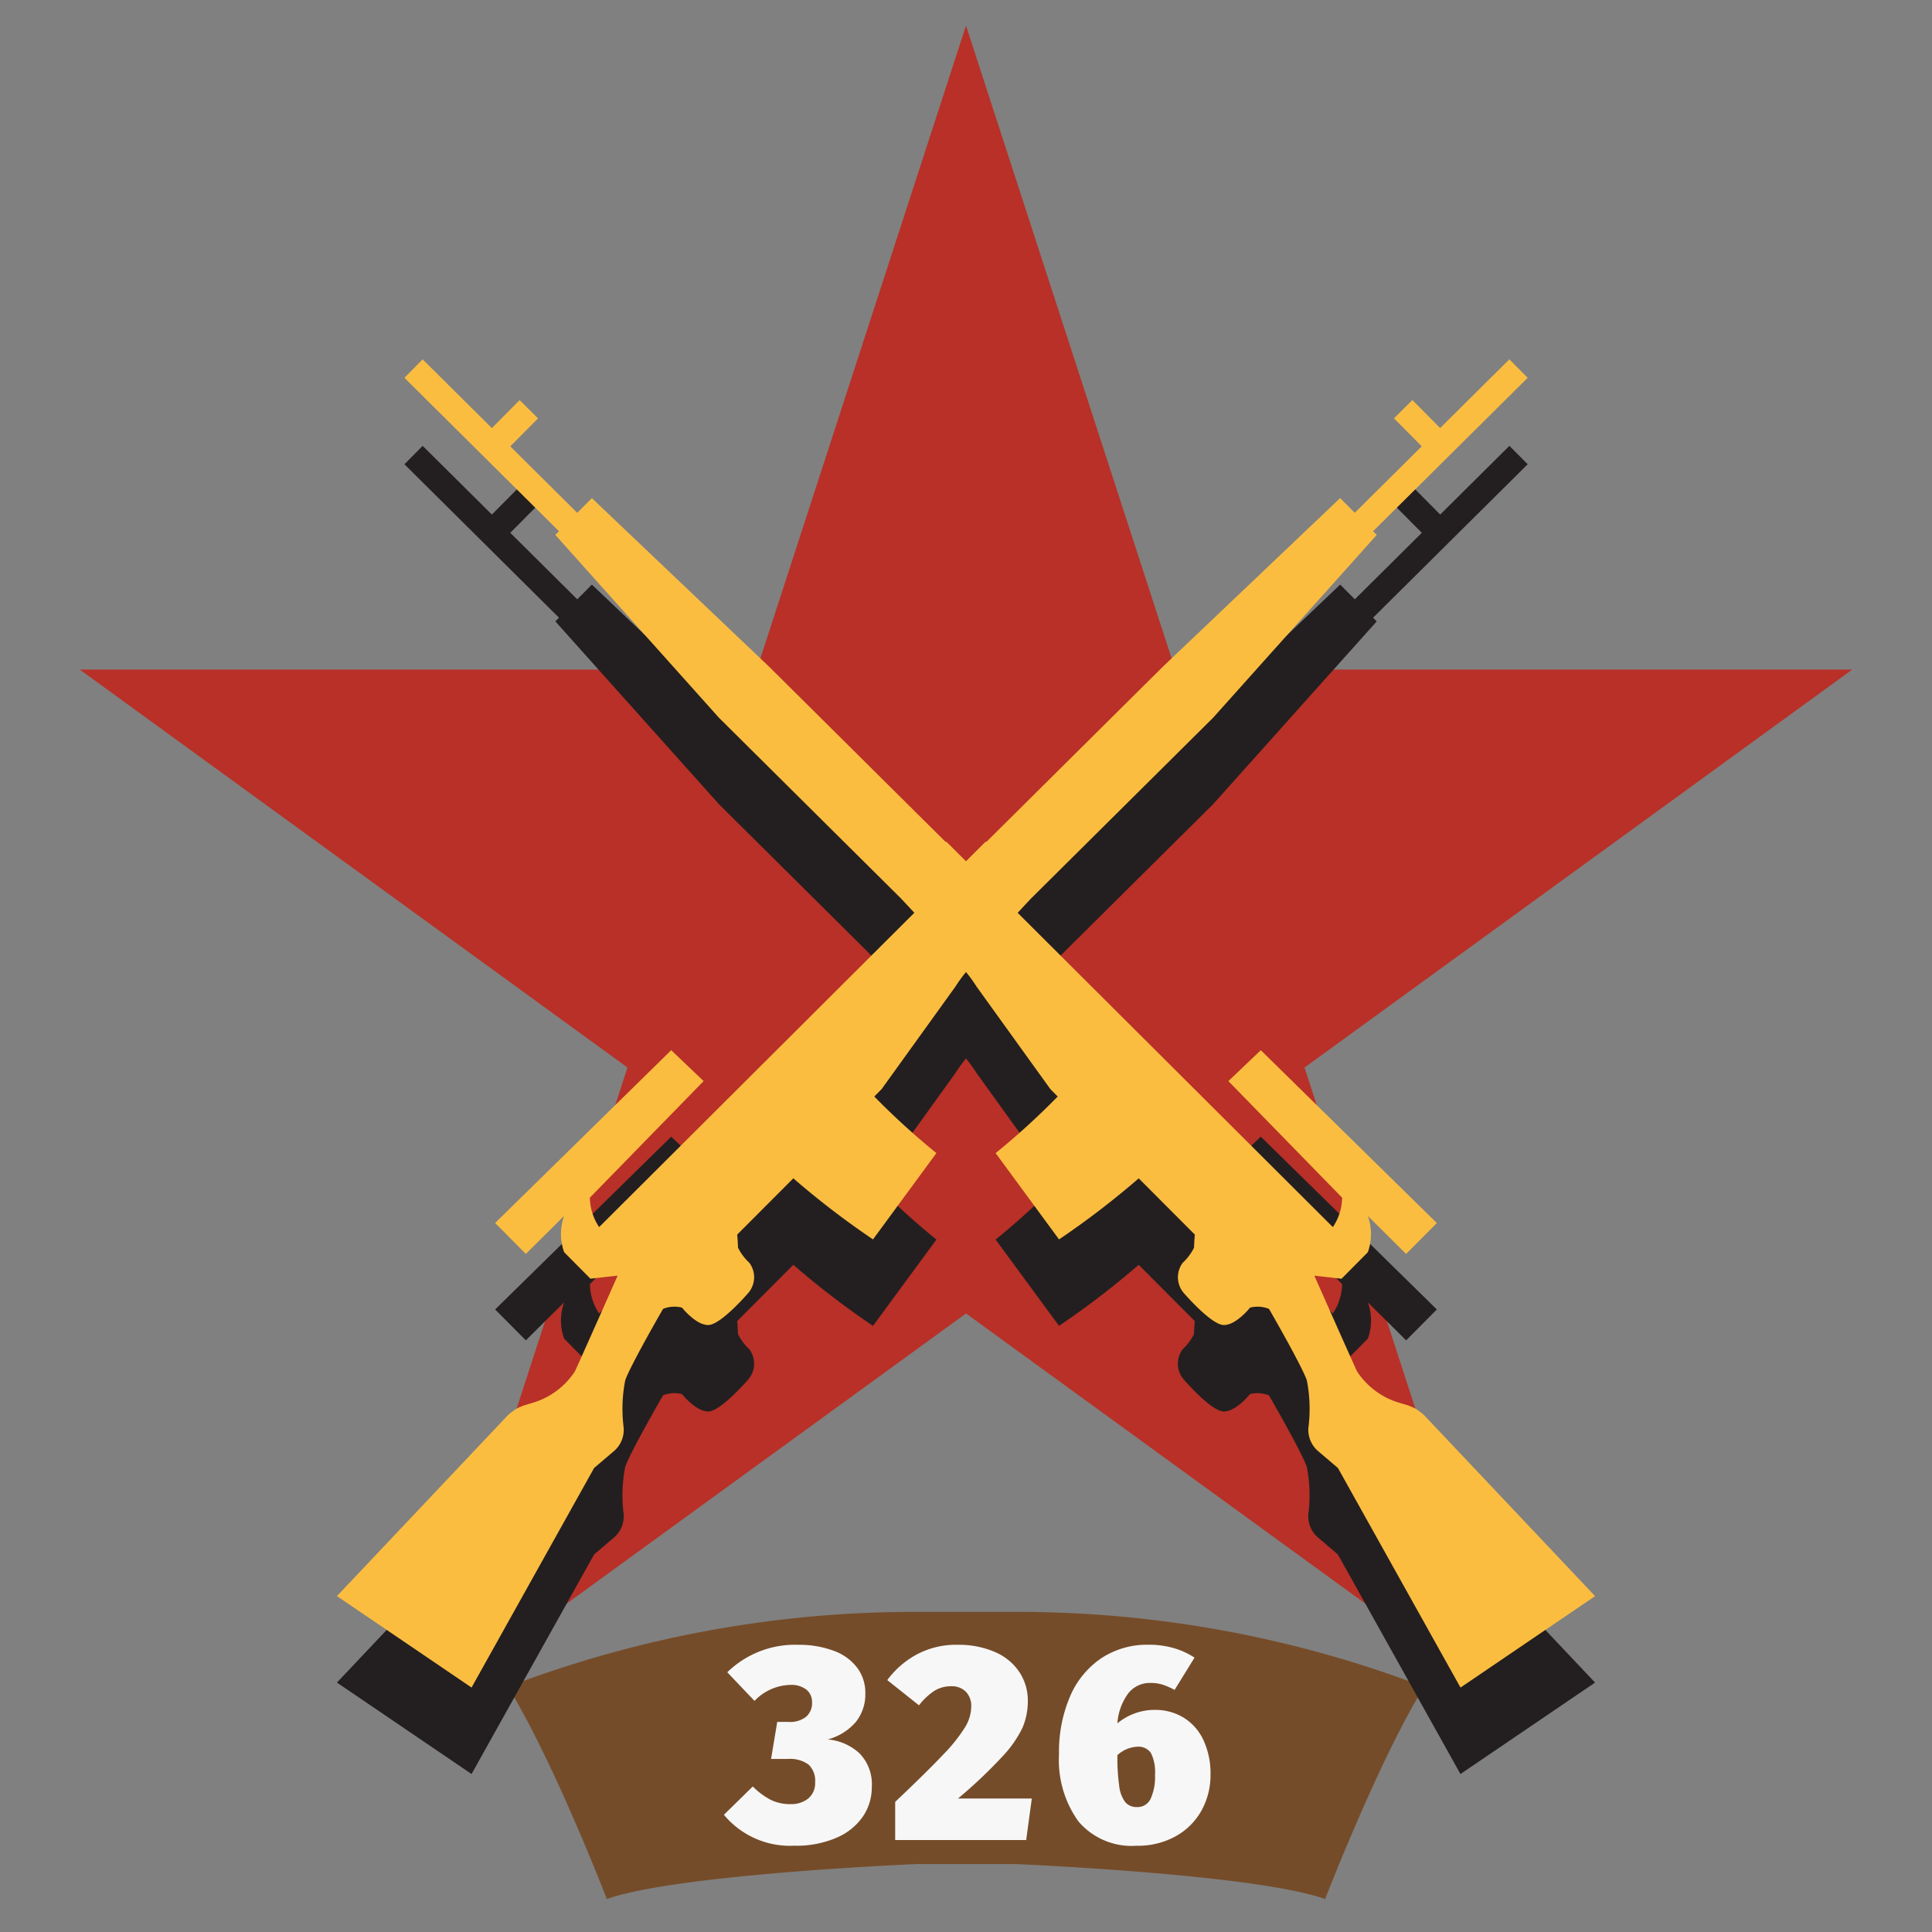 <svg xmlns="http://www.w3.org/2000/svg" width="150" height="150" viewBox="0 0 150 150">
  <rect x="0" y="0" width="150" height="150" fill="#808080" stroke="none"/>
  <defs>
    <style>
      .cls-1 {
        fill: #754c29;
      }

      .cls-1, .cls-2, .cls-3, .cls-4, .cls-5 {
        fill-rule: evenodd;
      }

      .cls-2 {
        fill: #b83027;
      }

      .cls-3 {
        fill: #f7f7f7;
      }

      .cls-4 {
        fill: #231f20;
      }

      .cls-5 {
        fill: #fbbd40;
      }
    </style>
  </defs>
  <g id="ussr_moscow_sniper_3_icon">
    <path id="Shape_1_copy_9" data-name="Shape 1 copy 9" class="cls-1" d="M71.156,125.147a88.45,88.45,0,0,0-31.728,5.816c3.494,5.621,7.687,16.477,7.687,16.477,5.451-1.939,24.04-2.714,24.04-2.714h7.687s18.589,0.775,24.04,2.714c0,0,4.193-10.856,7.687-16.477a88.448,88.448,0,0,0-31.727-5.816H71.156Z"/>
    <path id="Shape_1_copy_10" data-name="Shape 1 copy 10" class="cls-2" d="M75,1.989L91.244,51.983H143.81l-42.527,30.9,16.244,49.994L75,101.976l-42.527,30.9L48.717,82.88,6.19,51.983H58.756Z"/>
    <path id="_326" data-name="326" class="cls-3" d="M61.914,127.7a7.519,7.519,0,0,0-5.448,2.135l2.114,2.223a3.954,3.954,0,0,1,2.789-1.242,1.91,1.91,0,0,1,1.231.359,1.228,1.228,0,0,1,.447,1.013,1.393,1.393,0,0,1-.458,1.1,1.987,1.987,0,0,1-1.351.4H60.345l-0.479,2.876h1.307a2.442,2.442,0,0,1,1.6.436,1.707,1.707,0,0,1,.512,1.373,1.538,1.538,0,0,1-.534,1.264,2.121,2.121,0,0,1-1.384.435,3.428,3.428,0,0,1-1.493-.316,5.53,5.53,0,0,1-1.427-1.056l-2.244,2.2a6.671,6.671,0,0,0,5.469,2.4,7.865,7.865,0,0,0,3.279-.621A4.729,4.729,0,0,0,67,141.028a4.034,4.034,0,0,0,.686-2.277,3.439,3.439,0,0,0-.959-2.626,4.182,4.182,0,0,0-2.462-1.078,4.325,4.325,0,0,0,2.179-1.351,3.452,3.452,0,0,0,.741-2.244,3.245,3.245,0,0,0-.61-1.94,3.975,3.975,0,0,0-1.8-1.329,7.668,7.668,0,0,0-2.865-.479h0Zm12.4,0a6.454,6.454,0,0,0-3.116.741,6.959,6.959,0,0,0-2.31,2l2.462,1.961a4.933,4.933,0,0,1,1.188-1.122,2.4,2.4,0,0,1,1.3-.359,1.539,1.539,0,0,1,1.155.424,1.6,1.6,0,0,1,.414,1.166,3.181,3.181,0,0,1-.479,1.591,12.607,12.607,0,0,1-1.689,2.114q-1.209,1.286-3.737,3.682v2.963H79.673l0.436-3.224H74.378a37.524,37.524,0,0,0,3.454-3.269A8.789,8.789,0,0,0,79.4,134.11a5.287,5.287,0,0,0,.4-2.07,4,4,0,0,0-.621-2.168,4.288,4.288,0,0,0-1.863-1.58,6.985,6.985,0,0,0-3.007-.588h0Zm15.34,5.055a4.53,4.53,0,0,0-2.9,1.046,4.451,4.451,0,0,1,.861-2.353,2.14,2.14,0,0,1,1.71-.785,3.045,3.045,0,0,1,.97.142,5.605,5.605,0,0,1,.9.4l1.547-2.506a5.776,5.776,0,0,0-1.58-.73,6.833,6.833,0,0,0-1.972-.272,6.475,6.475,0,0,0-3.7,1.056,6.814,6.814,0,0,0-2.419,2.975,10.939,10.939,0,0,0-.85,4.467,8.169,8.169,0,0,0,1.5,5.208,5.41,5.41,0,0,0,4.511,1.9,6.038,6.038,0,0,0,3.094-.762,5.131,5.131,0,0,0,1.983-2.016,5.673,5.673,0,0,0,.675-2.735,6.134,6.134,0,0,0-.545-2.68,4.076,4.076,0,0,0-1.525-1.743,4.207,4.207,0,0,0-2.266-.61h0ZM88.28,140.3a1.141,1.141,0,0,1-.915-0.381,2.56,2.56,0,0,1-.468-1.242,15.682,15.682,0,0,1-.142-2.408,2.434,2.434,0,0,1,1.547-.654,1.161,1.161,0,0,1,1.057.491,3.351,3.351,0,0,1,.316,1.71,4.055,4.055,0,0,1-.338,1.831,1.116,1.116,0,0,1-1.057.653h0Z"/>
    <path id="Shape_2_copy" data-name="Shape 2 copy" class="cls-4" d="M123.829,130.622L110.57,116.588a2.794,2.794,0,0,0-.333-0.271c-0.022-.019-0.044-0.037-0.072-0.058a2.649,2.649,0,0,0-.268-0.178,2.444,2.444,0,0,0-.389-0.175c-0.054-.02-0.1-0.054-0.158-0.071l-0.749-.226a5.936,5.936,0,0,1-3.243-2.429c-0.7-1.532-3.311-7.426-3.311-7.426l2.11,0.237,2.042-2.058a4.135,4.135,0,0,0,0-2.818l2.974,2.951,2.383-2.4L97.888,88.249l-2.517,2.4L104.2,99.7a4.2,4.2,0,0,1-.721,2.282L79.011,77.58c0.332-.359.679-0.731,1.058-1.132L94.188,62.435l12.7-14.19-0.284-.286,12.005-11.914-1.419-1.429-5.373,5.333-2.156-2.172-1.429,1.418,2.156,2.172-5.2,5.163-1.135-1.143L90.273,58.49l-13.7,13.6-0.037-.038L75,73.581l-1.536-1.532-0.037.038-13.7-13.6-13.775-13.1L44.818,46.53l-5.2-5.163,2.156-2.172-1.429-1.418-2.156,2.172-5.373-5.333L31.4,36.044l12,11.914-0.284.286,12.7,14.19L69.932,76.448c0.378,0.4.725,0.773,1.057,1.132l-24.471,24.4A4.2,4.2,0,0,1,45.8,99.7l8.832-9.051-2.517-2.4L38.443,101.665l2.383,2.4,2.974-2.951a4.14,4.14,0,0,0,0,2.818l2.042,2.058,2.11-.237s-2.611,5.894-3.311,7.426a5.933,5.933,0,0,1-3.243,2.429l-0.749.226c-0.056.017-.1,0.051-0.158,0.071a2.409,2.409,0,0,0-.389.175,2.674,2.674,0,0,0-.269.178c-0.027.021-.049,0.039-0.071,0.058a2.788,2.788,0,0,0-.333.271L26.171,130.622l-0.011.012h0l10.451,7.1,9.518-17.05,1.529-1.3a2.179,2.179,0,0,0,.763-1.833,11.414,11.414,0,0,1,.126-3.692c0.46-1.251,2.925-5.513,2.925-5.513l0.015-.015a2.359,2.359,0,0,1,1.466-.093s1.105,1.4,2.074,1.346,3.027-2.438,3.027-2.438a1.873,1.873,0,0,0,.123-2.391,4.136,4.136,0,0,1-.878-1.171c0-.154-0.031-0.62-0.06-1.02L61.594,98.2a64.727,64.727,0,0,0,6.186,4.741l4.923-6.7a57.451,57.451,0,0,1-4.824-4.393l0.571-.578,5.725-7.952A11.255,11.255,0,0,1,75,82.18a11.255,11.255,0,0,1,.824,1.137l5.725,7.952,0.571,0.578A57.451,57.451,0,0,1,77.3,96.24l4.923,6.7A64.716,64.716,0,0,0,88.406,98.2l4.355,4.365c-0.029.4-.061,0.866-0.06,1.02a4.134,4.134,0,0,1-.878,1.171,1.873,1.873,0,0,0,.123,2.391s2.059,2.385,3.027,2.438,2.074-1.346,2.074-1.346a2.359,2.359,0,0,1,1.466.093l0.015,0.015s2.465,4.262,2.926,5.513a11.412,11.412,0,0,1,.126,3.692,2.178,2.178,0,0,0,.763,1.833l1.528,1.3,9.518,17.05,10.451-7.1h0Z"/>
    <path id="Shape_2_copy-2" data-name="Shape 2 copy" class="cls-5" d="M123.829,123.909L110.57,109.876a2.794,2.794,0,0,0-.333-0.271c-0.022-.019-0.044-0.037-0.072-0.058a2.49,2.49,0,0,0-.268-0.178,2.358,2.358,0,0,0-.389-0.175c-0.054-.021-0.1-0.055-0.158-0.071L108.6,108.9a5.938,5.938,0,0,1-3.243-2.43c-0.7-1.532-3.311-7.426-3.311-7.426l2.11,0.237,2.042-2.058a4.137,4.137,0,0,0,0-2.819l2.974,2.952,2.383-2.4L97.888,81.537l-2.517,2.4,8.832,9.051a4.2,4.2,0,0,1-.721,2.283l-24.471-24.4c0.332-.359.679-0.731,1.058-1.132L94.188,55.722l12.7-14.19-0.284-.286,12.005-11.914L117.186,27.9l-5.373,5.333-2.156-2.172-1.429,1.418,2.156,2.172-5.2,5.163-1.135-1.143-13.774,13.1-13.7,13.6-0.037-.038L75,66.869l-1.536-1.532-0.037.038-13.7-13.6-13.775-13.1-1.135,1.143-5.2-5.163,2.156-2.172-1.429-1.418-2.156,2.172L32.814,27.9,31.4,29.332l12,11.914-0.284.286,12.7,14.19L69.932,69.736c0.378,0.4.725,0.773,1.057,1.132L46.518,95.27a4.2,4.2,0,0,1-.721-2.283l8.832-9.051-2.517-2.4L38.443,94.953l2.383,2.4L43.8,94.4a4.142,4.142,0,0,0,0,2.819l2.042,2.058,2.11-.237s-2.611,5.894-3.311,7.426A5.935,5.935,0,0,1,41.4,108.9l-0.749.226c-0.056.016-.1,0.05-0.158,0.071a2.325,2.325,0,0,0-.389.175,2.513,2.513,0,0,0-.269.178c-0.027.021-.049,0.039-0.071,0.058a2.788,2.788,0,0,0-.333.271L26.171,123.909l-0.011.012h0l10.451,7.1,9.518-17.05,1.529-1.3a2.18,2.18,0,0,0,.763-1.833,11.414,11.414,0,0,1,.126-3.692c0.46-1.251,2.925-5.513,2.925-5.513l0.015-.015a2.352,2.352,0,0,1,1.466-.093s1.105,1.4,2.074,1.346,3.027-2.438,3.027-2.438a1.873,1.873,0,0,0,.123-2.391,4.137,4.137,0,0,1-.878-1.171c0-.154-0.031-0.62-0.06-1.02l4.355-4.366a64.7,64.7,0,0,0,6.186,4.741l4.923-6.7a57.422,57.422,0,0,1-4.824-4.392l0.571-.578,5.725-7.951A11.229,11.229,0,0,1,75,75.468a11.229,11.229,0,0,1,.824,1.137l5.725,7.951,0.571,0.578A57.422,57.422,0,0,1,77.3,89.527l4.923,6.7a64.685,64.685,0,0,0,6.187-4.741l4.355,4.366c-0.029.4-.061,0.866-0.06,1.02a4.135,4.135,0,0,1-.878,1.171,1.873,1.873,0,0,0,.123,2.391s2.059,2.384,3.027,2.438,2.074-1.346,2.074-1.346a2.352,2.352,0,0,1,1.466.093l0.015,0.015s2.465,4.262,2.926,5.513a11.412,11.412,0,0,1,.126,3.692,2.179,2.179,0,0,0,.763,1.833l1.528,1.3,9.518,17.05,10.451-7.1h0Z"/>
  </g>
</svg>
